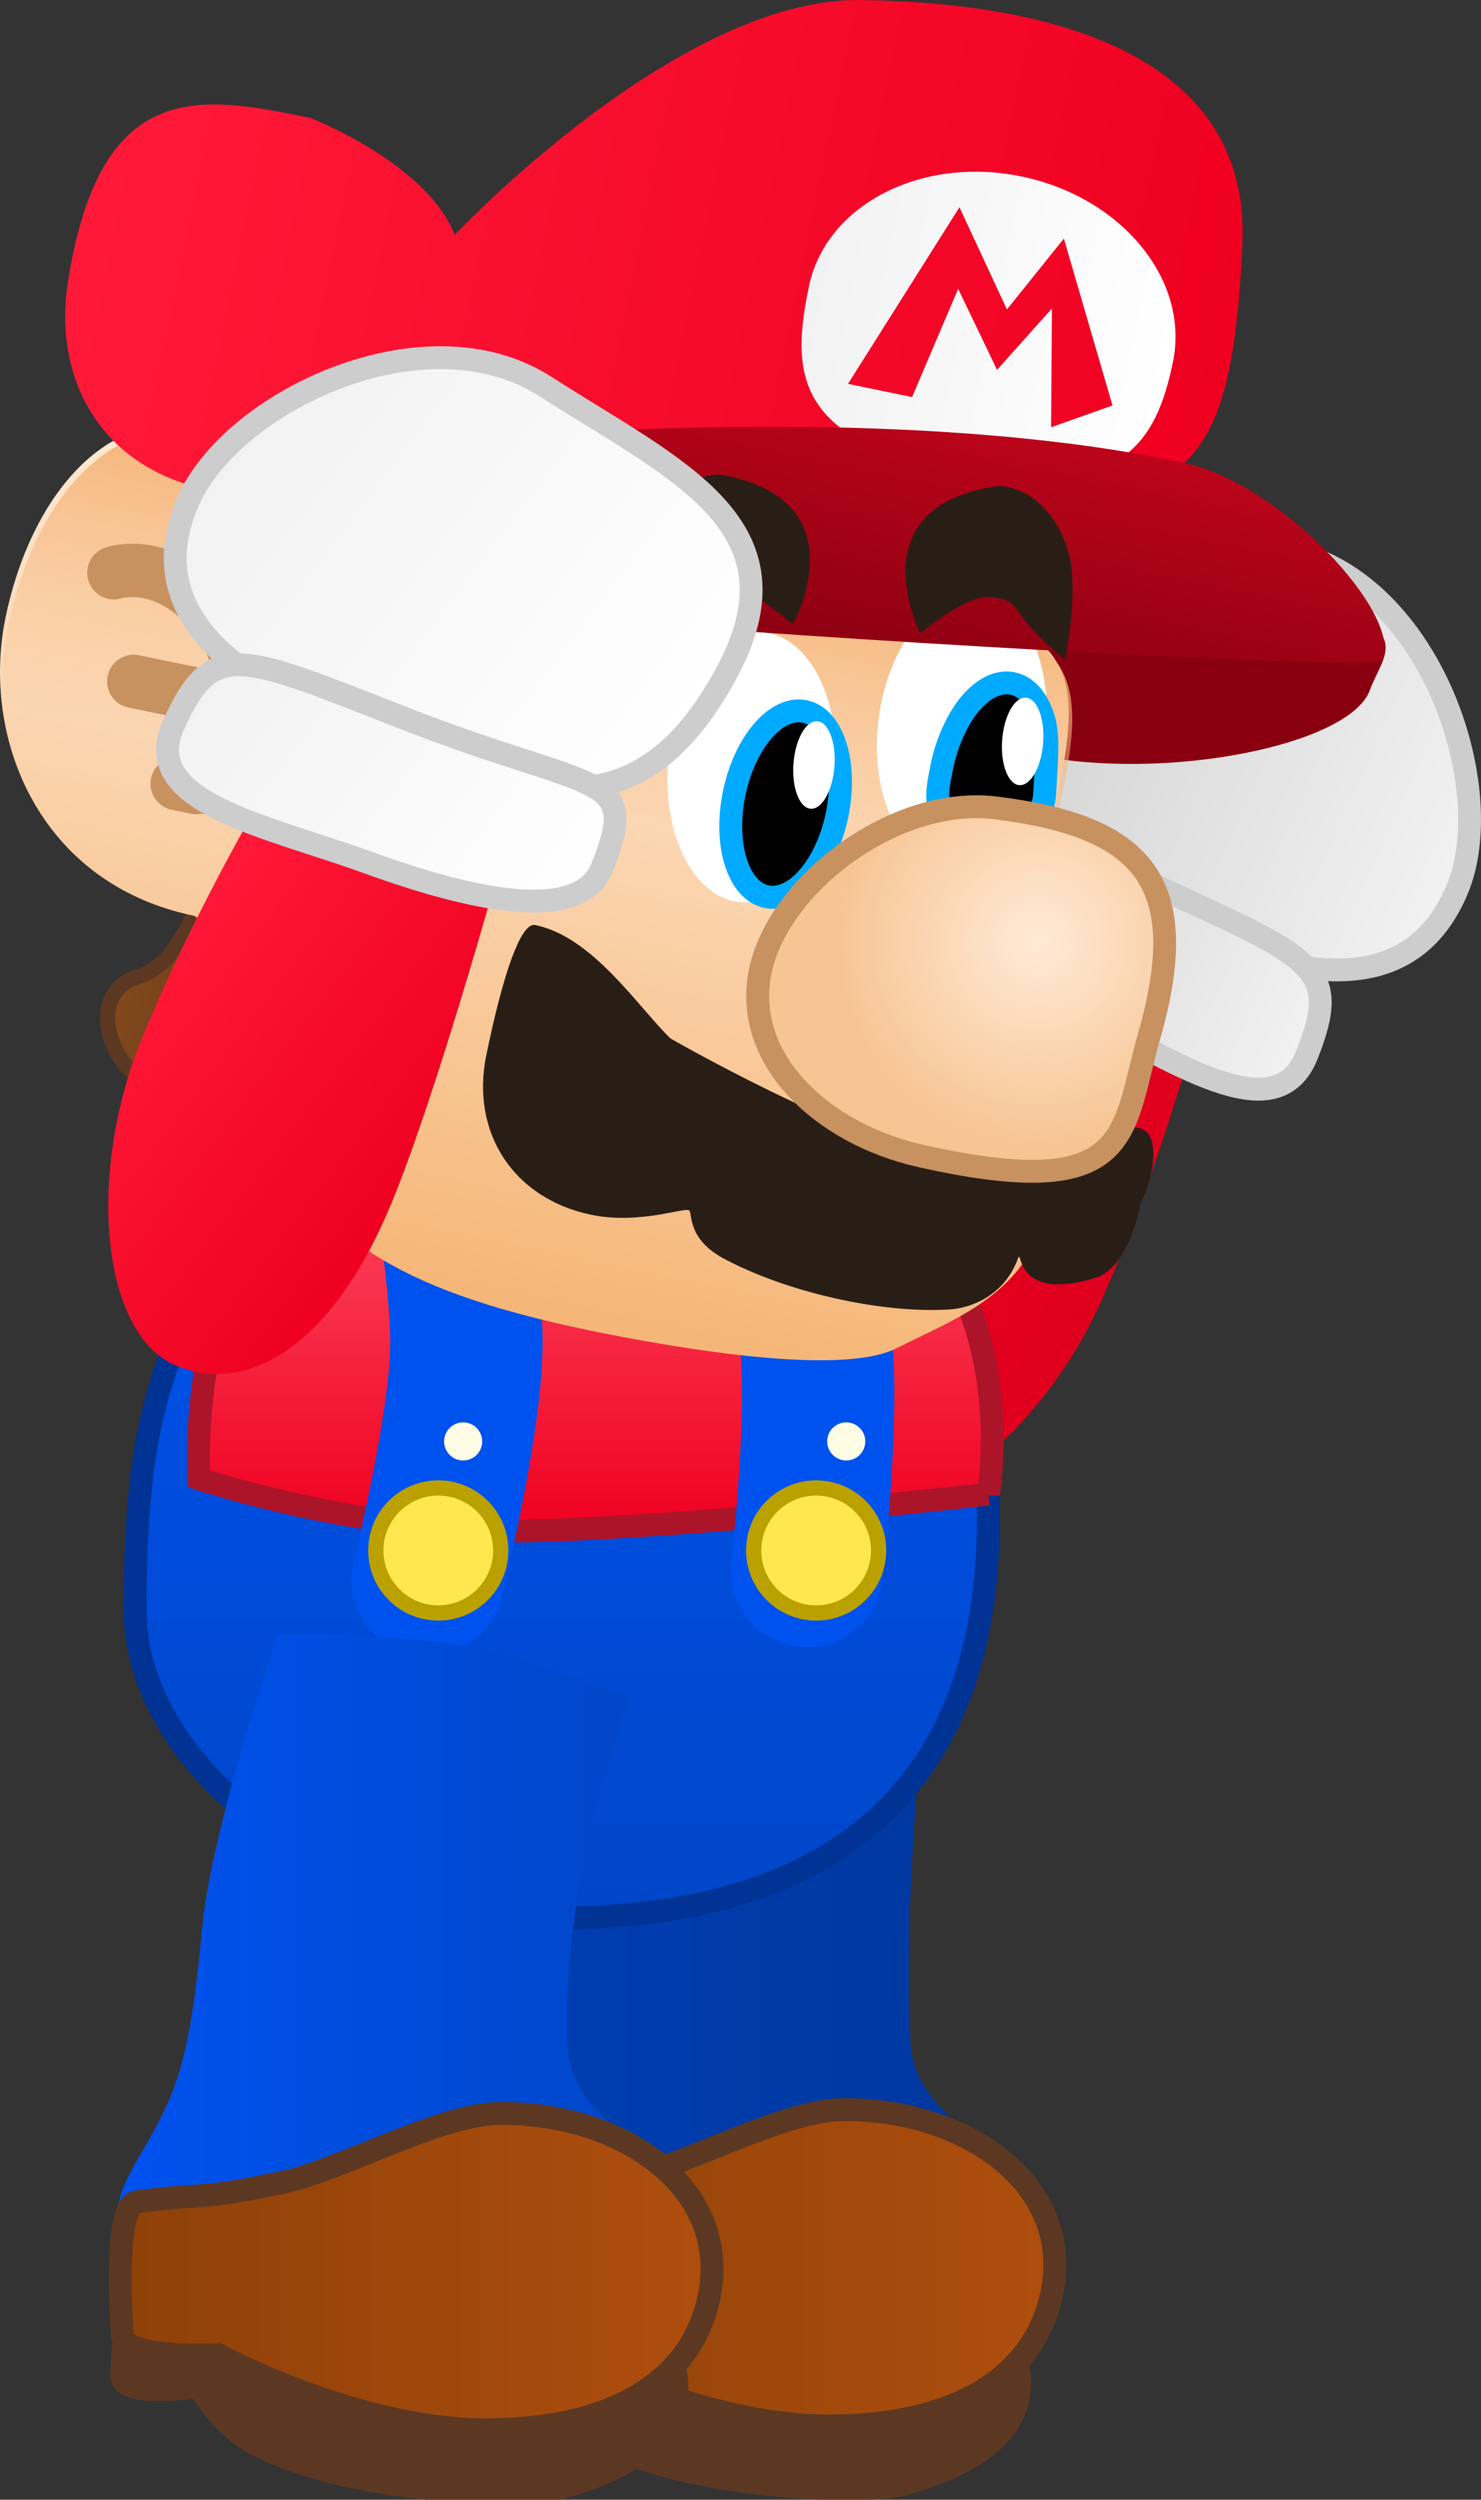 <svg version="1.1" xmlns="http://www.w3.org/2000/svg" xmlns:xlink="http://www.w3.org/1999/xlink" width="97.203" height="163.982" viewBox="0,0,97.203,163.982"><rect x="0" y="0" width="97.203" height="163.982" fill="#333333" stroke="none"/><defs><linearGradient x1="254.849" y1="178.785" x2="272.368" y2="186.692" gradientUnits="userSpaceOnUse" id="color-1"><stop offset="0" stop-color="#e8001f"/><stop offset="1" stop-color="#df001e"/></linearGradient><linearGradient x1="263.072" y1="141.816" x2="296.91" y2="157.088" gradientUnits="userSpaceOnUse" id="color-2"><stop offset="0" stop-color="#cecece"/><stop offset="1" stop-color="#f2f2f2"/></linearGradient><linearGradient x1="259.317" y1="157.424" x2="286.299" y2="169.601" gradientUnits="userSpaceOnUse" id="color-3"><stop offset="0" stop-color="#cecece"/><stop offset="1" stop-color="#f2f2f2"/></linearGradient><linearGradient x1="230.292" y1="230.565" x2="265.029" y2="230.565" gradientUnits="userSpaceOnUse" id="color-4"><stop offset="0" stop-color="#003fb5"/><stop offset="1" stop-color="#00379d"/></linearGradient><linearGradient x1="230.403" y1="250.279" x2="269.243" y2="250.279" gradientUnits="userSpaceOnUse" id="color-5"><stop offset="0" stop-color="#8e4108"/><stop offset="1" stop-color="#ae4e0e"/></linearGradient><linearGradient x1="236.883" y1="176.953" x2="236.883" y2="227.324" gradientUnits="userSpaceOnUse" id="color-6"><stop offset="0" stop-color="#0052ef"/><stop offset="1" stop-color="#0046c7"/></linearGradient><linearGradient x1="239.089" y1="174.514" x2="239.089" y2="201.949" gradientUnits="userSpaceOnUse" id="color-7"><stop offset="0" stop-color="#ff556b"/><stop offset="1" stop-color="#ef0020"/></linearGradient><linearGradient x1="207.792" y1="231.135" x2="242.53" y2="231.135" gradientUnits="userSpaceOnUse" id="color-8"><stop offset="0" stop-color="#0052ef"/><stop offset="1" stop-color="#0046c7"/></linearGradient><linearGradient x1="207.903" y1="250.529" x2="246.743" y2="250.529" gradientUnits="userSpaceOnUse" id="color-9"><stop offset="0" stop-color="#8e4108"/><stop offset="1" stop-color="#ae4e0e"/></linearGradient><linearGradient x1="207.474" y1="165.984" x2="222.878" y2="169.156" gradientUnits="userSpaceOnUse" id="color-10"><stop offset="0" stop-color="#82491d"/><stop offset="1" stop-color="#5a2c0a"/></linearGradient><linearGradient x1="240.146" y1="135.241" x2="229.51" y2="186.897" gradientUnits="userSpaceOnUse" id="color-11"><stop offset="0" stop-color="#ffead6"/><stop offset="1" stop-color="#f5b677"/></linearGradient><linearGradient x1="237.866" y1="135.073" x2="233.856" y2="154.547" gradientUnits="userSpaceOnUse" id="color-12"><stop offset="0" stop-color="#f5b477"/><stop offset="1" stop-color="#f5b477" stop-opacity="0"/></linearGradient><linearGradient x1="221.109" y1="143.063" x2="232.608" y2="145.431" gradientUnits="userSpaceOnUse" id="color-13"><stop offset="0" stop-color="#5a2c0a"/><stop offset="1" stop-color="#82491d"/></linearGradient><linearGradient x1="206.024" y1="112.254" x2="280.314" y2="127.551" gradientUnits="userSpaceOnUse" id="color-14"><stop offset="0" stop-color="#ff1938"/><stop offset="1" stop-color="#ef0020"/></linearGradient><linearGradient x1="253.1" y1="120.332" x2="276.999" y2="125.253" gradientUnits="userSpaceOnUse" id="color-15"><stop offset="0" stop-color="#f2f2f2"/><stop offset="1" stop-color="#ffffff"/></linearGradient><linearGradient x1="260.36" y1="128.305" x2="256.727" y2="145.95" gradientUnits="userSpaceOnUse" id="color-16"><stop offset="0" stop-color="#bc041a"/><stop offset="1" stop-color="#880010"/></linearGradient><linearGradient x1="256.953" y1="120.463" x2="273.886" y2="123.95" gradientUnits="userSpaceOnUse" id="color-17"><stop offset="0" stop-color="#f40828"/><stop offset="1" stop-color="#f10323"/></linearGradient><radialGradient cx="268.114" cy="163.284" r="13.171" gradientUnits="userSpaceOnUse" id="color-18"><stop offset="0" stop-color="#ffead6"/><stop offset="1" stop-color="#f7c594"/></radialGradient><linearGradient x1="208.748" y1="164.717" x2="227.916" y2="179.221" gradientUnits="userSpaceOnUse" id="color-19"><stop offset="0" stop-color="#ff1938"/><stop offset="1" stop-color="#ef0020"/></linearGradient><linearGradient x1="216.454" y1="128.553" x2="244.78" y2="149.988" gradientUnits="userSpaceOnUse" id="color-20"><stop offset="0" stop-color="#f2f2f2"/><stop offset="1" stop-color="#ffffff"/></linearGradient><linearGradient x1="214.311" y1="144.587" x2="237.094" y2="161.828" gradientUnits="userSpaceOnUse" id="color-21"><stop offset="0" stop-color="#f2f2f2"/><stop offset="1" stop-color="#ffffff"/></linearGradient></defs><g transform="translate(-200.013,-101.513)"><g data-paper-data="{&quot;isPaintingLayer&quot;:true}" fill-rule="nonzero" stroke-linejoin="miter" stroke-miterlimit="10" stroke-dasharray="" stroke-dashoffset="0" style="mix-blend-mode: normal"><g data-paper-data="{&quot;index&quot;:null,&quot;origRot&quot;:0}" stroke-linecap="butt"><path d="M255.385,199.978c-4.875,-2.12 -6.065,-8.604 -2.183,-17.531c3.122,-7.18 10.9,-20.396 10.9,-20.396l14.556,6.529c0,0 -2.356,9.065 -6.238,17.992c-3.881,8.927 -12.16,15.526 -17.035,13.407z" data-paper-data="{&quot;origRot&quot;:0,&quot;origPos&quot;:null}" fill="url(#color-1)" stroke="none" stroke-width="0"/><g data-paper-data="{&quot;origPos&quot;:null}" stroke="#cdcdcd" stroke-width="1.5"><path d="M262.998,142.293c3.319,-10.607 11.833,-6.915 21.806,-4.565c9.138,2.154 13.625,15.524 10.845,22.144c-3.831,9.125 -14.49,4.478 -22.92,0.343c-8.43,-4.134 -12.83,-8.018 -9.731,-17.922z" data-paper-data="{&quot;origRot&quot;:0}" fill="url(#color-2)"/><path d="M259.52,156.975c2.815,-6.243 3.666,-3.149 15.936,2.478c10.771,4.939 12.629,5.434 10.342,11.241c-2.044,5.191 -8.853,0.289 -15.365,-2.895c-6.512,-3.183 -12.557,-7.178 -10.913,-10.824z" data-paper-data="{&quot;origRot&quot;:0}" fill="url(#color-3)"/></g></g><g data-paper-data="{&quot;origPos&quot;:null}" stroke-linecap="butt"><path d="M259.776,235.529c0.25,4.562 5.411,6.35 5.25,7.375c-0.65,4.147 -2.62,7.069 -9.494,9.021c-8.515,2.418 -15.205,1.852 -22.839,-2.63c-5.199,-3.052 -0.628,-5.69 1.348,-11.386c0.709,-2.044 1.235,-4.717 1.735,-10.13c0.625,-6.768 4.267,-19.096 4.267,-19.096c0,0 5.332,-0.811 10.596,-0.891c5.206,-0.023 10.388,2.112 10.388,2.112c0,0 -1.828,15.078 -1.25,25.625z" data-paper-data="{&quot;origPos&quot;:null}" fill="url(#color-4)" stroke="none" stroke-width="0"/><path d="M266.941,257.726c0,3.898 -3.967,5.735 -7.726,6.77c-2.463,0.678 -14.41,0.328 -20.339,-3.144c-1.841,-1.078 -3.335,-3.525 -3.335,-3.525c0,0 -5.037,0.76 -5.022,-0.697c0.011,-1.156 -0.018,-3.126 1.103,-3.726c4.823,-2.583 16.248,-2.577 21.719,-2.577c7.511,0 13.6,3.089 13.6,6.9z" data-paper-data="{&quot;origPos&quot;:null}" fill="#5c3822" stroke="#5c3822" stroke-width="1.5"/><path d="M268.826,252.829c-1.367,4.563 -5.934,7.825 -14.425,7.825c-8.491,0 -17.575,-4.925 -17.575,-4.925c0,0 -6.147,0.324 -6.272,-1.254c-0.257,-3.264 -0.316,-8.591 0.919,-8.765c4.561,-0.643 3.7,-0.025 9.665,-1.301c3.862,-0.826 10.314,-4.506 14.263,-4.506c8.491,0 15.675,5.412 13.425,12.925z" data-paper-data="{&quot;origPos&quot;:null}" fill="url(#color-5)" stroke="#5c3822" stroke-width="1.5"/></g><g><path d="M264.878,200.124c0.392,21.174 -13.112,27.2 -28.3,27.2c-15.188,0 -27.7,-10.038 -27.7,-20.2c0,-11.024 1.319,-19.8 9.821,-26.816c6.335,-5.228 15.465,-2.784 23.679,-2.784c15.188,0 22.116,1.845 22.5,22.6z" data-paper-data="{&quot;origPos&quot;:null}" fill="url(#color-6)" stroke="#003393" stroke-width="1.5" stroke-linecap="butt"/><path d="M264.878,199.524c0,0 -17.244,2 -29.4,2.4c-11.15,0.367 -22.4,-3.4 -22.4,-3.4c0,0 -0.986,-13.796 6.985,-19.16c5.215,-3.51 11.08,-4.659 18.615,-4.84c7.535,-0.181 15.729,2.139 19.522,5.212c8.96,7.259 6.678,19.788 6.678,19.788z" data-paper-data="{&quot;origPos&quot;:null}" fill="url(#color-7)" stroke="#ac1429" stroke-width="1.5" stroke-linecap="butt"/><path d="M250.986,178.415c0,0 2.14,6.84 2.572,10.953c0.555,5.283 -0.58,15.208 -0.58,15.208" data-paper-data="{&quot;origPos&quot;:null,&quot;origRot&quot;:0}" fill="none" stroke="#0052ef" stroke-width="10" stroke-linecap="round"/><path d="M229.479,178.924c0,0 1.24,7.059 1.137,11.193c-0.132,5.31 -2.537,15.007 -2.537,15.007" data-paper-data="{&quot;origPos&quot;:null}" fill="none" stroke="#0052ef" stroke-width="10" stroke-linecap="round"/><path d="M224.679,203.224c0,-2.264 1.836,-4.1 4.1,-4.1c2.264,0 4.1,1.836 4.1,4.1c0,2.264 -1.836,4.1 -4.1,4.1c-2.264,0 -4.1,-1.836 -4.1,-4.1z" data-paper-data="{&quot;origPos&quot;:null}" fill="#ffe84f" stroke="#baa100" stroke-width="1" stroke-linecap="butt"/><path d="M249.479,203.224c0,-2.264 1.836,-4.1 4.1,-4.1c2.264,0 4.1,1.836 4.1,4.1c0,2.264 -1.836,4.1 -4.1,4.1c-2.264,0 -4.1,-1.836 -4.1,-4.1z" data-paper-data="{&quot;origPos&quot;:null}" fill="#ffe84f" stroke="#baa100" stroke-width="1" stroke-linecap="butt"/></g><path d="M229.161,196.071c0,-0.69 0.56,-1.25 1.25,-1.25c0.69,0 1.25,0.56 1.25,1.25c0,0.69 -0.56,1.25 -1.25,1.25c-0.69,0 -1.25,-0.56 -1.25,-1.25z" fill="#fffce5" stroke="none" stroke-width="0.5" stroke-linecap="butt"/><path d="M254.304,196.071c0,-0.69 0.56,-1.25 1.25,-1.25c0.69,0 1.25,0.56 1.25,1.25c0,0.69 -0.56,1.25 -1.25,1.25c-0.69,0 -1.25,-0.56 -1.25,-1.25z" fill="#fffce5" stroke="none" stroke-width="0.5" stroke-linecap="butt"/><g data-paper-data="{&quot;origPos&quot;:null}" stroke-linecap="butt"><path d="M237.276,235.779c0.25,4.562 5.411,6.35 5.25,7.375c-0.65,4.147 -2.62,7.069 -9.494,9.021c-8.515,2.418 -15.205,1.852 -22.839,-2.63c-5.199,-3.052 -0.628,-5.69 1.348,-11.386c0.709,-2.044 1.235,-4.717 1.735,-10.13c0.625,-6.768 5.017,-19.346 5.017,-19.346c0,0 7.582,-0.061 12.596,0.859c3.956,0.727 10.388,3.362 10.388,3.362c0,0 -4.578,12.328 -4,22.875z" data-paper-data="{&quot;origPos&quot;:null}" fill="url(#color-8)" stroke="none" stroke-width="0"/><path d="M244.441,257.976c0,3.898 -3.967,5.735 -7.726,6.77c-2.463,0.678 -14.41,0.328 -20.339,-3.144c-1.841,-1.078 -3.335,-3.525 -3.335,-3.525c0,0 -5.037,0.76 -5.022,-0.697c0.011,-1.156 -0.018,-3.126 1.103,-3.726c4.823,-2.583 16.248,-2.577 21.719,-2.577c7.511,0 13.6,3.089 13.6,6.9z" data-paper-data="{&quot;origPos&quot;:null}" fill="#5c3822" stroke="#5c3822" stroke-width="1.5"/><path d="M246.326,253.079c-1.367,4.563 -5.934,7.825 -14.425,7.825c-8.491,0 -17.575,-4.925 -17.575,-4.925c0,0 -6.147,0.324 -6.272,-1.254c-0.257,-3.264 -0.316,-8.591 0.919,-8.765c4.561,-0.643 3.7,-0.025 9.665,-1.301c3.862,-0.826 10.314,-4.506 14.263,-4.506c8.491,0 15.675,5.412 13.425,12.925z" data-paper-data="{&quot;origPos&quot;:null}" fill="url(#color-9)" stroke="#5c3822" stroke-width="1.5"/></g><g><path d="M289.92,146.793c-1.321,3.601 -13.38,6.025 -22.107,4.228c-7.032,-1.448 -3.927,-7.705 -3.192,-11.275c0.735,-3.57 14.356,0.046 21.388,1.494c7.032,1.448 4.766,3.222 3.91,5.553z" data-paper-data="{&quot;origPos&quot;:null}" fill="#880010" stroke="none" stroke-width="0" stroke-linecap="butt"/><path d="M211.893,172.497c0,0 -1.901,0.804 -3.47,-0.916c-1.568,-1.72 -2.267,-5.093 0.708,-6.023c3.558,-1.112 3.955,-7.236 5.524,-5.516c0,0 6.878,2.459 6.841,5.406c0,0 1.303,8.8 -0.191,9.857c0,0 -2.012,0.935 -6.517,-0.217c-2.441,-0.624 -2.894,-2.591 -2.894,-2.591z" data-paper-data="{&quot;origRot&quot;:0}" fill="url(#color-10)" stroke="#5c3822" stroke-width="1" stroke-linecap="butt"/><path d="M222.449,135.231c4.022,1.856 36.915,5.387 42.525,6.871c8.3,2.195 4.418,9.296 3.284,17.805c-1.304,9.784 4.517,15.561 -0.726,23.924c-2.022,3.224 -5.328,4.449 -8.731,6.153c-1.931,0.967 -6.828,1.283 -17.439,-0.675c-15,-2.768 -18.737,-6.059 -23.928,-12.02c-3.297,-3.785 -0.719,-7.668 -2.859,-13.017c-0.656,-1.64 -1.628,-2.642 -1.819,-2.681c-10.157,-2.091 -14.014,-11.632 -12.38,-19.565c1.634,-7.934 6.583,-13.619 12.263,-12.449c5.68,1.17 8.413,5.009 9.811,5.654z" data-paper-data="{&quot;origPos&quot;:null}" fill="url(#color-11)" stroke="none" stroke-width="0" stroke-linecap="butt"/><path d="M222.679,135.58c4.022,1.856 36.915,5.387 42.525,6.871c8.039,2.127 4.65,8.855 3.398,17.009c-2.04,-0.097 -59.992,-10.641 -68.178,-11.798c-0.421,-2.273 -0.276,-3.067 0.181,-5.288c1.634,-7.934 6.583,-13.619 12.263,-12.449c5.68,1.17 8.413,5.009 9.811,5.654z" data-paper-data="{&quot;origPos&quot;:null}" fill="url(#color-12)" stroke="none" stroke-width="0" stroke-linecap="butt"/><path d="M268.592,150.048c-0.641,4.859 -3.602,8.477 -6.613,8.08c-3.011,-0.397 -4.933,-4.658 -4.292,-9.518c0.641,-4.859 3.602,-8.477 6.613,-8.08c3.011,0.397 4.933,4.658 4.292,9.518z" data-paper-data="{&quot;origPos&quot;:null,&quot;origRot&quot;:0}" fill="#ffffff" stroke="none" stroke-width="0" stroke-linecap="butt"/><path d="M231.067,144.993c-0.526,2.555 1.7,6.909 -0.828,7.553c-2.941,0.749 -3.939,-1.331 -3.939,-1.331c0,0 0.253,1.661 -3.464,1.593c-2.761,-0.05 -2.537,-5.813 -1.646,-10.14c0.891,-4.327 1.738,-8.523 4.461,-8.066c11.466,1.923 6.307,6.064 5.416,10.391z" data-paper-data="{&quot;origPos&quot;:null}" fill="url(#color-13)" stroke="#5c3822" stroke-width="1" stroke-linecap="butt"/><path d="M254.827,152.323c-0.423,4.883 -3.218,8.63 -6.245,8.368c-3.026,-0.262 -5.137,-4.433 -4.714,-9.316c0.423,-4.883 3.218,-8.63 6.245,-8.368c3.026,0.262 5.137,4.433 4.714,9.316z" data-paper-data="{&quot;origPos&quot;:null,&quot;origRot&quot;:0}" fill="#ffffff" stroke="none" stroke-width="0" stroke-linecap="butt"/><path d="M252.827,148.187c0.932,0.192 1.637,1.047 2.022,2.272c0.385,1.225 0.451,2.821 0.106,4.497c-0.345,1.676 -1.037,3.116 -1.874,4.089c-0.838,0.973 -1.823,1.48 -2.755,1.288c-0.932,-0.192 -1.637,-1.047 -2.022,-2.272c-0.385,-1.225 -0.451,-2.821 -0.106,-4.497c0.345,-1.676 1.037,-3.116 1.874,-4.089c0.838,-0.973 1.823,-1.48 2.755,-1.288z" data-paper-data="{&quot;origPos&quot;:null}" fill="#000000" stroke="#00aaff" stroke-width="1.5" stroke-linecap="butt"/><path d="M266.478,146.352c0.932,0.192 1.637,1.047 2.022,2.272c0.385,1.225 0.173,3.001 0.106,4.497c-0.027,0.545 -0.039,1.343 -0.51,1.733c-0.589,0.468 -1.427,0.577 -2.181,0.674c-1.283,0.001 -2.901,0.461 -3.852,-0.385c-0.829,-0.763 -0.441,-2.274 -0.216,-3.414c0.29,-1.473 1.037,-3.116 1.874,-4.089c0.838,-0.973 1.823,-1.48 2.755,-1.288z" data-paper-data="{&quot;origPos&quot;:null}" fill="#000000" stroke="#00aaff" stroke-width="1.5" stroke-linecap="round"/><path d="M281.554,117.478c-0.667,15.121 -3.667,15.371 -12.497,18.437c-12.865,4.468 -27.57,-0 -40.902,2.782c-3.501,0.73 -10.996,-4.339 -14.498,-5.06c-7.164,-1.475 -10.152,-7.427 -9.192,-13.586c2.117,-13.586 8.751,-12.274 15.915,-10.799c0,0 7.615,2.93 9.477,7.673c0,0 14.642,-15.586 26.657,-15.41c15.467,0.227 25.519,5.105 25.04,15.963z" data-paper-data="{&quot;origPos&quot;:null}" fill="url(#color-14)" stroke="none" stroke-width="0" stroke-linecap="butt"/><path d="M277,125.244c-1.103,5.355 -3.365,9.089 -13.946,7.236c-11.17,-1.956 -11.055,-6.802 -9.953,-12.157c1.103,-5.355 7.346,-8.595 13.946,-7.236c6.599,1.359 11.055,6.802 9.953,12.157z" data-paper-data="{&quot;origPos&quot;:null}" fill="url(#color-15)" stroke="none" stroke-width="0" stroke-linecap="butt"/><path d="M290.735,144.816c-0.369,0.801 -39.845,-1.568 -50.819,-2.602c-5.334,-0.503 -15.801,-3.092 -15.432,-3.892c1.364,-2.959 4.41,-7.51 9.734,-8.103c6.434,-0.717 28.223,-1.724 43.656,1.701c6.309,1.4 14.225,9.938 12.861,12.897z" data-paper-data="{&quot;origPos&quot;:null}" fill="url(#color-16)" stroke="none" stroke-width="0" stroke-linecap="butt"/><path d="M255.67,126.694l7.315,-11.585l3.116,6.705l3.738,-4.651l3.19,10.95l-4.029,1.427l0.054,-7.79l-3.601,4.025l-2.553,-5.315l-3.024,7.1z" data-paper-data="{&quot;origPos&quot;:null}" fill="url(#color-17)" stroke="none" stroke-width="0" stroke-linecap="butt"/><path d="M266.84,184.038c-0.877,2.421 -3.021,3.284 -4.516,3.377c-4.563,0.282 -10.822,-1.185 -14.843,-3.359c-2.311,-1.25 -2.027,-2.853 -2.219,-3.125c-0.203,-0.287 -3.225,0.936 -6.427,0.276c-5.139,-1.058 -7.947,-5.411 -6.903,-10.482c1.145,-5.561 2.264,-8.552 3.133,-8.54c3.818,0.699 6.868,5.449 8.959,7.456c0,0 11.671,6.699 17.588,7.57c0,0 10.351,-2.474 13.237,-1.678c1.431,0.395 0.815,3.438 0.041,4.88c0,0 -0.715,4.226 -2.975,4.923c-5.345,1.648 -4.821,-1.998 -5.075,-1.298z" data-paper-data="{&quot;origPos&quot;:null}" fill="#291e16" stroke="#321f12" stroke-width="0" stroke-linecap="butt"/><path d="M275.437,169.473c-1.824,6.381 -0.971,11.013 -15.002,7.868c-6.467,-1.449 -11.709,-6.356 -10.525,-12.104c1.183,-5.747 8.905,-11.552 15.481,-10.723c9.581,1.207 12.966,4.75 10.047,14.959z" data-paper-data="{&quot;origPos&quot;:null}" fill="url(#color-18)" stroke="#c79260" stroke-width="1.5" stroke-linecap="butt"/><g data-paper-data="{&quot;origPos&quot;:null}" fill="none" stroke="#c79260" stroke-width="3.5" stroke-linecap="round"><path d="M207.488,139.088c0,0 3.251,-1.097 6.374,2.537c4.479,5.212 -0.095,11.591 -0.095,11.591" data-paper-data="{&quot;origPos&quot;:null}"/><path d="M208.792,146.212l5.877,1.21" data-paper-data="{&quot;origPos&quot;:null}"/><path d="M212.899,153.183l-1.259,-0.259" data-paper-data="{&quot;origPos&quot;:null}"/></g><path d="M247.542,139.953c-1.43,0.124 -1.406,0.328 -2.316,1.438c-0.939,1.145 -2.707,2.505 -2.707,2.505c0,0 -0.697,-3.847 -0.154,-6.484c0.369,-1.791 1.984,-4.711 4.873,-4.769c9.4,1.608 4.812,9.823 4.812,9.823c0,0 -2.998,-2.683 -4.507,-2.514z" data-paper-data="{&quot;origPos&quot;:null}" fill="#291e16" stroke="none" stroke-width="0" stroke-linecap="butt"/><path d="M265.014,140.686c-1.503,-0.218 -4.587,2.365 -4.587,2.365c0,0 -4.317,-8.361 5.131,-9.661c2.885,0.152 4.404,3.124 4.714,4.926c0.456,2.653 -0.366,6.475 -0.366,6.475c0,0 -1.723,-1.417 -2.624,-2.592c-0.874,-1.139 -0.842,-1.342 -2.268,-1.513z" data-paper-data="{&quot;origPos&quot;:null,&quot;index&quot;:null,&quot;origRot&quot;:0}" fill="#291e16" stroke="none" stroke-width="0" stroke-linecap="butt"/><path d="M253.654,148.827c0.371,0.028 0.682,0.375 0.886,0.913c0.204,0.538 0.3,1.267 0.24,2.059c-0.06,0.792 -0.265,1.498 -0.548,1.999c-0.283,0.501 -0.643,0.797 -1.014,0.769c-0.371,-0.028 -0.682,-0.375 -0.886,-0.913c-0.204,-0.538 -0.3,-1.267 -0.24,-2.059c0.06,-0.792 0.265,-1.498 0.548,-1.999c0.283,-0.501 0.643,-0.797 1.014,-0.769z" data-paper-data="{&quot;origPos&quot;:null,&quot;origRot&quot;:0}" fill="#ffffff" stroke="#00aaff" stroke-width="0" stroke-linecap="butt"/><path d="M267.351,147.278c0.371,0.028 0.682,0.375 0.886,0.913c0.204,0.538 0.3,1.267 0.24,2.059c-0.06,0.792 -0.265,1.498 -0.548,1.999c-0.283,0.501 -0.643,0.797 -1.014,0.769c-0.371,-0.028 -0.682,-0.375 -0.886,-0.913c-0.204,-0.538 -0.3,-1.267 -0.24,-2.059c0.06,-0.792 0.265,-1.498 0.548,-1.999c0.283,-0.501 0.643,-0.797 1.014,-0.769z" data-paper-data="{&quot;origPos&quot;:null,&quot;origRot&quot;:0}" fill="#ffffff" stroke="#00aaff" stroke-width="0" stroke-linecap="butt"/></g><g data-paper-data="{&quot;index&quot;:null}" stroke-linecap="butt"><path d="M225.691,180.479c-3.718,8.996 -9.207,12.649 -14.119,10.618c-4.913,-2.031 -5.924,-12.57 -2.205,-21.565c3.718,-8.996 8.597,-16.992 8.597,-16.992l14.812,5.925c0,0 -4.093,14.779 -7.084,22.014z" data-paper-data="{&quot;origRot&quot;:0,&quot;origPos&quot;:null}" fill="url(#color-19)" stroke="none" stroke-width="0"/><g data-paper-data="{&quot;origPos&quot;:null}" stroke="#cdcdcd" stroke-width="1.5"><path d="M228.022,151.173c-8.832,-3.185 -19.583,-7.616 -15.687,-16.714c2.826,-6.6 15.556,-12.67 23.457,-7.599c8.622,5.534 17.195,9.088 11.878,18.848c-4.965,9.113 -10.816,8.65 -19.648,5.465z" data-paper-data="{&quot;origRot&quot;:0,&quot;origPos&quot;:null}" fill="url(#color-20)"/><path d="M224.167,158.095c-6.816,-2.468 -15.073,-3.955 -12.763,-9.032c2.585,-5.68 4.232,-4.689 15.27,-0.38c12.574,4.908 15.39,3.369 12.86,9.733c-1.477,3.716 -8.551,2.148 -15.367,-0.32z" data-paper-data="{&quot;origRot&quot;:0,&quot;origPos&quot;:null}" fill="url(#color-21)"/></g></g></g></g></svg>